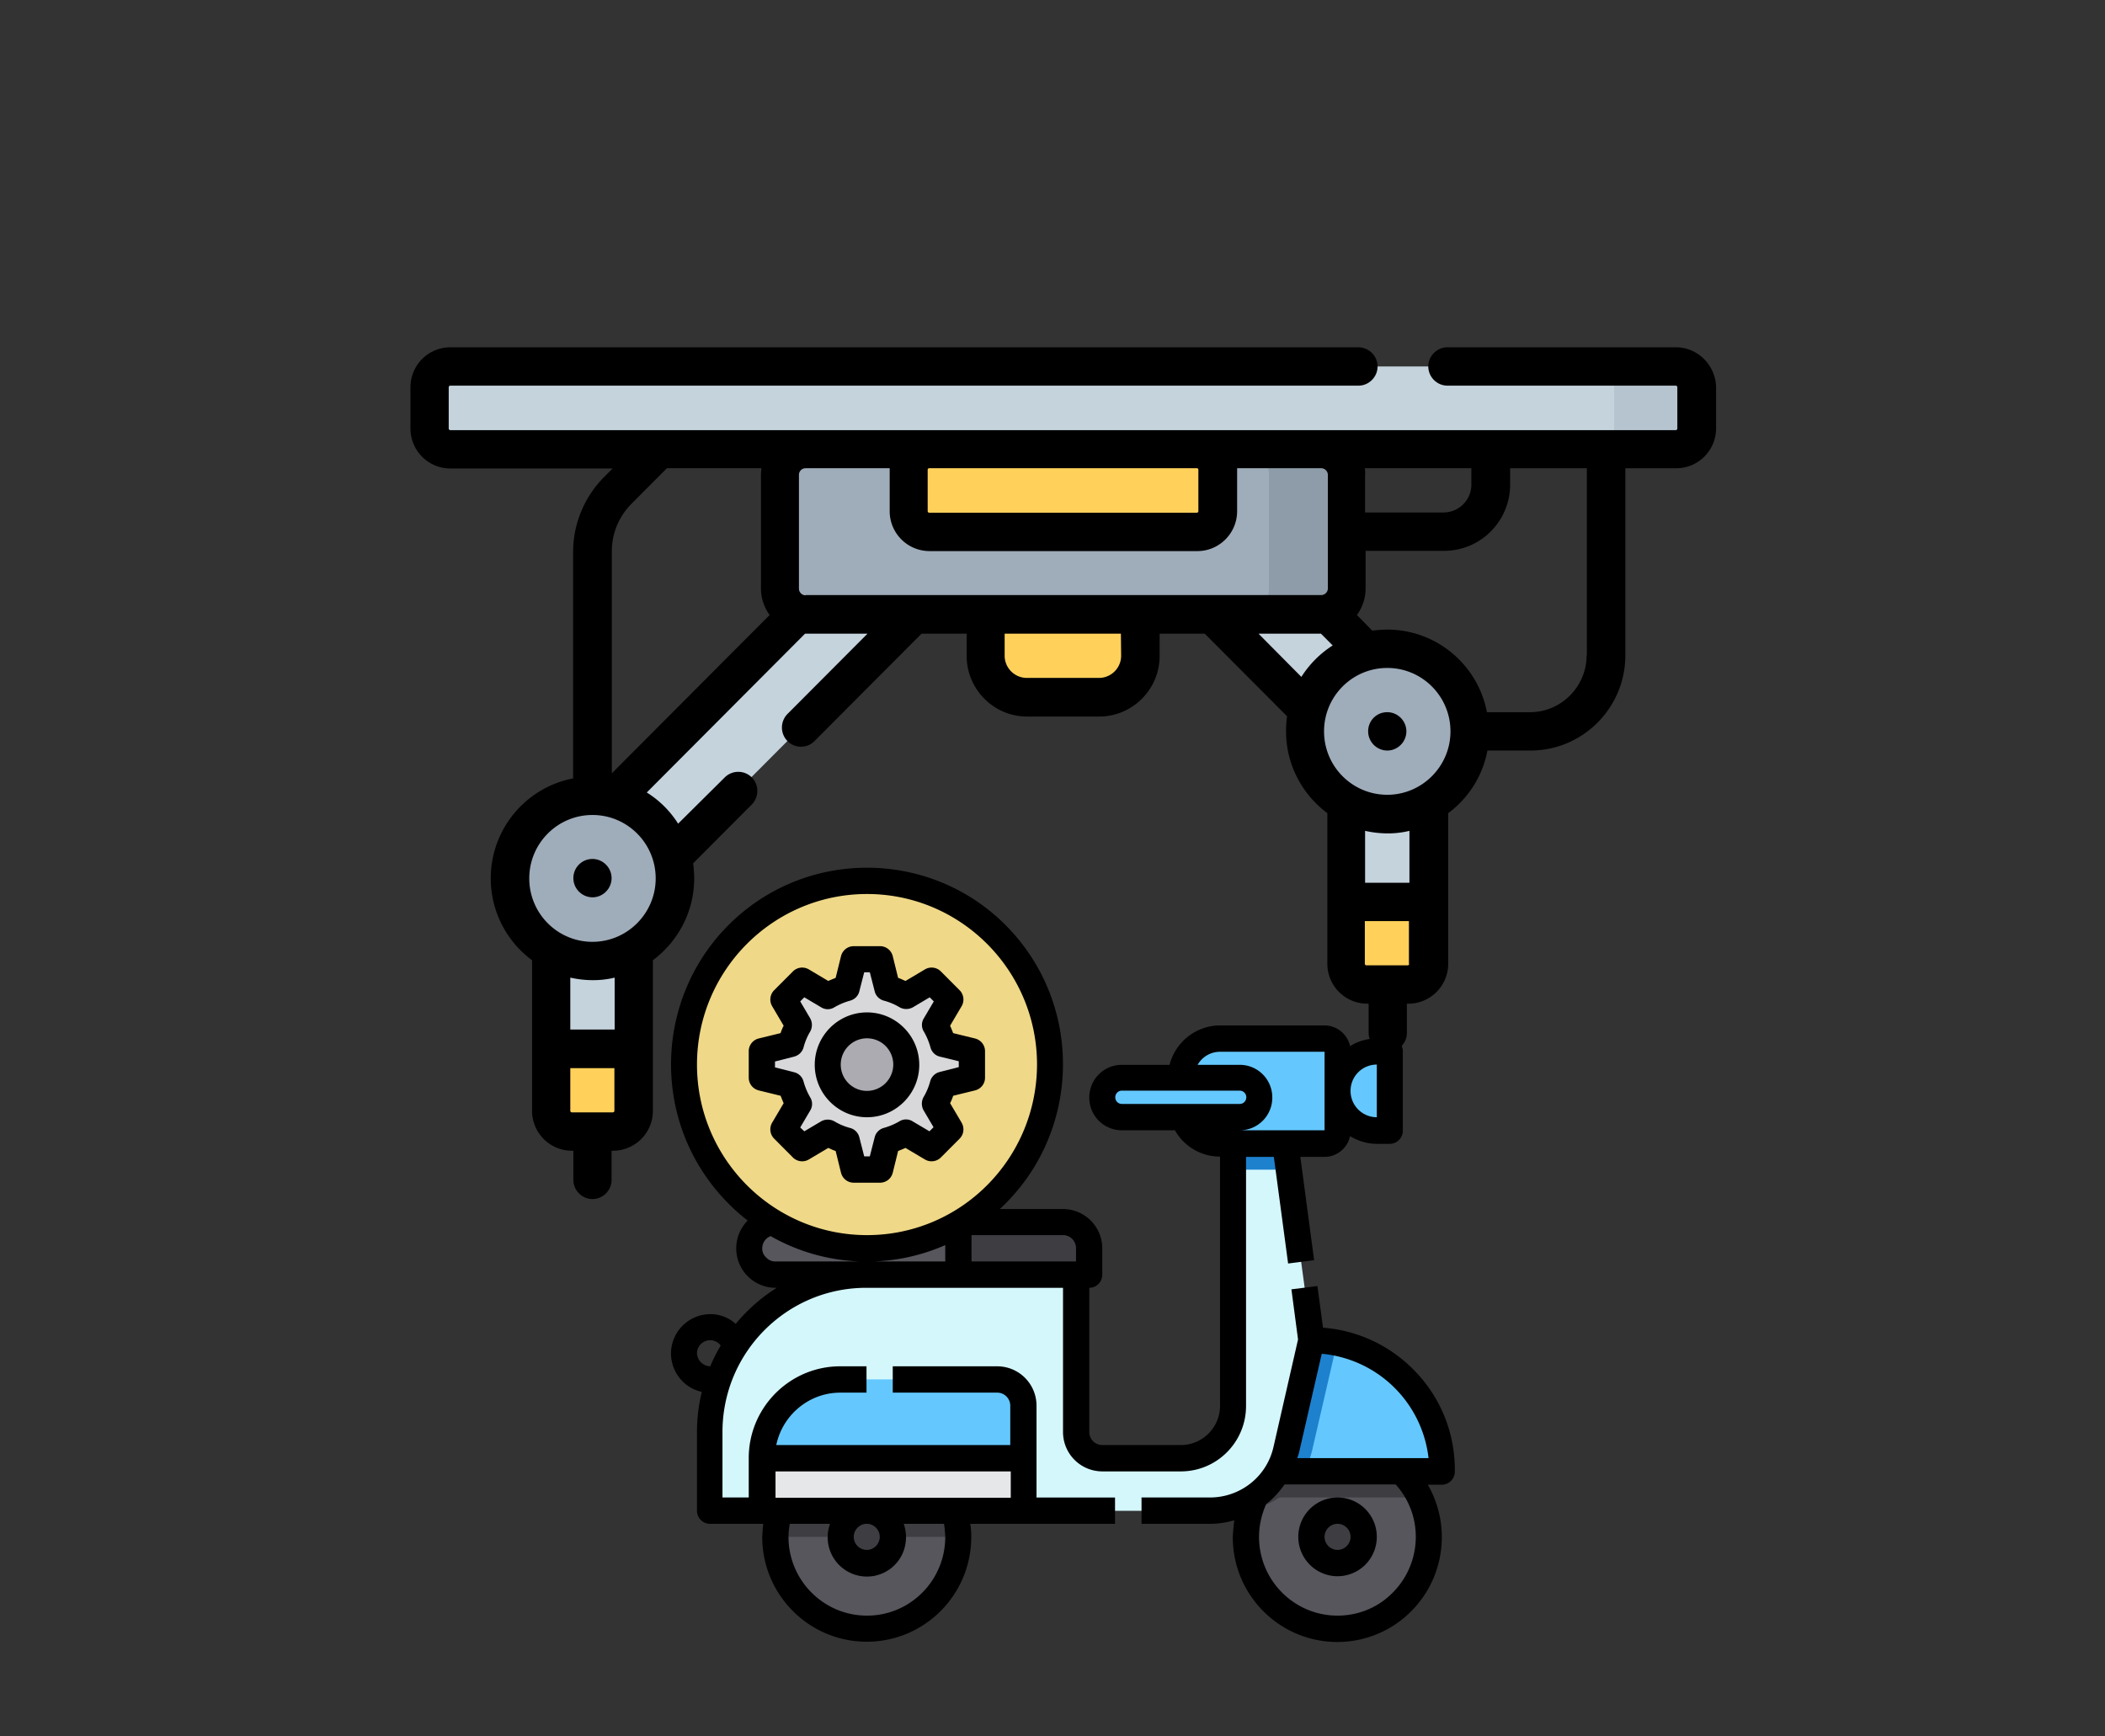 <svg width="200" height="165" viewBox="0 0 200 165" fill="none" xmlns="http://www.w3.org/2000/svg"><rect x="0" y="0" width="200" height="165" fill="#333333" stroke="none"/><path d="M104.415 66.24h-6.854a3.929 3.929 0 01-3.923-3.936v-3.937h14.676v3.937a3.878 3.878 0 01-3.899 3.936z" fill="#FFD15B"/><path d="M81.269 52.84L53.526 80.674l5.532 5.55L86.8 58.389l-5.531-5.55z" fill="#C5D3DD"/><path d="M60.192 83.443h-7.823v16.208h7.823V83.443z" fill="#C5D3DD"/><path d="M60.216 99.65h-7.847v5.881c0 1.093.872 1.968 1.962 1.968h3.923c1.09 0 1.962-.875 1.962-1.968v-5.88z" fill="#FFD15B"/><path d="M56.292 75.596c4.335 0 7.823 3.523 7.823 7.848 0 4.325-3.512 7.873-7.823 7.873-4.31 0-7.822-3.523-7.822-7.848 0-4.326 3.487-7.873 7.822-7.873z" fill="#9FACBA"/><path d="M120.706 52.833l-5.531 5.55 13.837 13.883 5.531-5.55-13.837-13.883z" fill="#C5D3DD"/><path d="M135.705 69.496h-7.822v16.207h7.822V69.496z" fill="#C5D3DD"/><path d="M127.883 85.703h7.822v5.88a1.957 1.957 0 01-1.961 1.969h-3.924a1.957 1.957 0 01-1.962-1.969v-5.88h.025z" fill="#FFD15B"/><path d="M131.806 61.648c4.335 0 7.823 3.524 7.823 7.849s-3.512 7.848-7.823 7.848c-4.335 0-7.823-3.523-7.823-7.848 0-4.325 3.488-7.849 7.823-7.849z" fill="#9FACBA"/><path d="M159.222 42.67H42.778a1.957 1.957 0 01-1.962-1.968v-3.911c0-1.094.872-1.969 1.962-1.969h116.444c1.09 0 1.962.875 1.962 1.968v3.937a1.952 1.952 0 01-1.962 1.944z" fill="#C5D3DD"/><path d="M125.461 58.391H76.539a2.443 2.443 0 01-2.446-2.454V45.124c0-1.36 1.09-2.454 2.446-2.454h48.922a2.443 2.443 0 012.446 2.454v10.789c0 1.385-1.09 2.478-2.446 2.478z" fill="#9FACBA"/><path d="M125.461 42.67h-7.338a2.443 2.443 0 012.446 2.454v10.789c0 1.36-1.09 2.454-2.446 2.454h7.338a2.443 2.443 0 002.446-2.454V45.124a2.443 2.443 0 00-2.446-2.454z" fill="#8D9CA8"/><path d="M113.715 50.518h-25.43a1.957 1.957 0 01-1.962-1.968v-3.912c0-1.093.872-1.968 1.962-1.968h25.454c1.09 0 1.962.875 1.962 1.968v3.937a1.99 1.99 0 01-1.986 1.943z" fill="#FFD15B"/><path d="M159.222 34.822h-7.823c1.09 0 1.962.875 1.962 1.968v3.937a1.957 1.957 0 01-1.962 1.968h7.823c1.09 0 1.962-.875 1.962-1.968V36.79a1.957 1.957 0 00-1.962-1.969z" fill="#B6C4CF"/><path d="M159.222 33h-21.7c-.993 0-1.817.826-1.817 1.822 0 .997.824 1.823 1.817 1.823h21.7c.073 0 .145.073.145.146v3.936c0 .073-.072.146-.145.146H42.778c-.072 0-.145-.073-.145-.146v-3.936c0-.073.072-.146.145-.146h86.292c.992 0 1.816-.826 1.816-1.823 0-.996-.824-1.822-1.841-1.822H42.778A3.79 3.79 0 0039 36.79v3.937a3.79 3.79 0 003.778 3.79h15.428l-.776.778a10.127 10.127 0 00-2.978 7.193v21.48c-4.457.85-7.823 4.786-7.823 9.5a9.661 9.661 0 003.923 7.776v14.312a3.79 3.79 0 003.779 3.791h.145v2.77c0 .996.823 1.822 1.816 1.822.993 0 1.817-.826 1.817-1.822v-2.77h.145a3.79 3.79 0 003.778-3.791V91.244c2.374-1.774 3.924-4.593 3.924-7.776 0-.486-.049-.972-.097-1.433l5.57-5.589a1.838 1.838 0 000-2.576 1.823 1.823 0 00-2.567 0l-4.432 4.398a9.396 9.396 0 00-2.98-2.964l15.04-15.09h5.934l-7.605 7.63a1.838 1.838 0 000 2.576c.364.364.824.535 1.284.535.46 0 .92-.17 1.284-.535l10.172-10.206h4.286v2.114c0 3.16 2.567 5.76 5.74 5.76h6.854c3.148 0 5.74-2.576 5.74-5.76v-2.114h4.287l7.822 7.849a9.38 9.38 0 00-.097 1.434c0 3.183 1.55 6.001 3.924 7.775v14.312a3.79 3.79 0 003.778 3.79h.145v2.77c0 .997.824 1.823 1.817 1.823s1.816-.826 1.816-1.822v-2.77h.145a3.79 3.79 0 003.779-3.79V77.271a9.608 9.608 0 003.729-5.953h4.093c4.965 0 9.01-4.058 9.01-9.04V44.494h4.843c2.083 0 3.778-1.7 3.778-3.79V36.79C163 34.7 161.305 33 159.222 33zM76.539 56.57a.642.642 0 01-.63-.632V45.125c0-.34.267-.632.63-.632h7.992v4.082a3.79 3.79 0 003.778 3.791h25.454c2.083 0 3.778-1.7 3.778-3.79v-4.083h7.993c.339 0 .629.292.629.632v10.789c0 .34-.29.631-.629.631H76.539v.025zm37.321-11.93v3.935c0 .073-.073.146-.145.146h-25.43c-.072 0-.145-.073-.145-.145v-3.937c0-.073.048-.146.145-.146h25.454c.073 0 .121.073.121.146zm15.815-.147h10.123v1.555a2.65 2.65 0 01-2.639 2.649h-7.46v-3.572c.024-.219 0-.413-.024-.632zm-69.653 3.353l3.342-3.353h8.985a5.152 5.152 0 00-.048.632v10.789c0 .947.315 1.822.823 2.527L58.133 73.48V52.464c-.024-1.75.654-3.377 1.889-4.617zm-1.647 57.71c0 .073-.073.146-.145.146h-3.9c-.072 0-.145-.073-.145-.146v-4.058h4.19v4.058zm.024-7.727h-4.214v-4.933a9.98 9.98 0 002.107.243 8.62 8.62 0 002.107-.243v4.933zm-2.107-8.334c-3.318 0-6.006-2.698-6.006-6.027s2.688-6.026 6.006-6.026 6.006 2.698 6.006 6.026c0 3.305-2.688 6.026-6.006 6.026zm50.23-27.19a2.112 2.112 0 01-2.107 2.113h-6.854a2.112 2.112 0 01-2.107-2.114v-2.09h11.044l.024 2.09zm13.054-2.09h5.933l1.114 1.117a9.732 9.732 0 00-2.978 2.989l-4.069-4.106zm14.313 31.37c0 .072-.073.145-.145.145h-3.924c-.072 0-.145-.073-.145-.146v-4.058h4.19v4.058h.024zm0-7.703h-4.19v-4.933a9.988 9.988 0 002.107.243 8.62 8.62 0 002.107-.243v4.933h-.024zm-2.083-8.36c-3.318 0-6.006-2.696-6.006-6.025 0-3.33 2.688-6.026 6.006-6.026s6.006 2.697 6.006 6.026c0 3.329-2.712 6.026-6.006 6.026zm18.939-13.242c0 2.964-2.422 5.394-5.376 5.394h-4.093c-.848-4.47-4.771-7.848-9.47-7.848-.484 0-.969.048-1.429.097l-1.453-1.482c.509-.705.824-1.58.824-2.527v-3.572h7.459c3.463 0 6.273-2.819 6.273-6.294v-1.555h7.29V62.28h-.025z" fill="#000"/><path d="M131.807 67.674c.993 0 1.816.826 1.816 1.822 0 .997-.823 1.823-1.816 1.823a1.833 1.833 0 01-1.817-1.823c0-1.02.799-1.822 1.817-1.822zM56.292 81.621c.993 0 1.816.826 1.816 1.823 0 .996-.823 1.822-1.816 1.822a1.833 1.833 0 01-1.816-1.823c0-.996.799-1.822 1.816-1.822z" fill="#000"/><path d="M103.495 118.629v2.503H91.07v-4.981H101c1.38-.025 2.495 1.093 2.495 2.478z" fill="#3E3D42"/><path d="M91.07 146.037c0 4.811-3.898 8.723-8.694 8.723-4.795 0-8.694-3.912-8.694-8.723 0-.85.12-1.677.363-2.503 1.356-4.616 6.2-7.241 10.802-5.88a8.789 8.789 0 015.86 5.88c.243.826.364 1.653.364 2.503z" fill="#57565C"/><path d="M82.375 143.535a2.495 2.495 0 012.495 2.503 2.495 2.495 0 11-4.99 0 2.495 2.495 0 012.495-2.503z" fill="#3E3D42"/><path d="M91.07 146.038H73.683c0-.851.12-1.677.363-2.503h16.662a8.81 8.81 0 01.364 2.503z" fill="#3E3D42"/><path d="M135.778 146.037c-.024 4.811-3.924 8.723-8.719 8.699-4.795 0-8.694-3.937-8.67-8.748 0-.875.145-1.75.387-2.576.121-.388.267-.753.436-1.117a8.534 8.534 0 011.768-2.503 8.95 8.95 0 013.706-2.163 8.78 8.78 0 012.373-.34c2.277 0 4.456.899 6.079 2.503.751.704 1.332 1.555 1.768 2.503a8.402 8.402 0 01.872 3.742z" fill="#57565C"/><path d="M127.083 143.535a2.495 2.495 0 012.495 2.503 2.495 2.495 0 11-4.989 0c.024-1.385 1.138-2.503 2.494-2.503zm-2.373-5.881l-.024.097a7.965 7.965 0 01-.799 2.066 7.299 7.299 0 01-2.083 2.308 7.297 7.297 0 01-3.028 1.288 8.77 8.77 0 015.934-5.759z" fill="#3E3D42"/><path d="M134.93 142.296h-15.694a8.553 8.553 0 011.768-2.503h12.158a9.004 9.004 0 011.768 2.503z" fill="#3E3D42"/><path d="M124.613 127.353l-2.397 10.399a7.932 7.932 0 01-.8 2.066 7.284 7.284 0 01-2.082 2.308 7.45 7.45 0 01-4.384 1.434H67.457v-7.484c0-1.75.315-3.499.896-5.152h.024a15.58 15.58 0 011.478-2.988c2.76-4.253 7.46-6.828 12.497-6.828h19.883v14.944c0 1.385 1.114 2.478 2.495 2.502h7.459c2.737 0 4.965-2.235 4.965-4.981v-24.93h4.965l.339 2.502 1.162 8.724.339 2.502.654 4.982z" fill="#D4F7FC"/><path d="M115.919 98.68h9.93c.678 0 1.235.559 1.235 1.239v7.484c0 .68-.557 1.239-1.235 1.239h-9.93a3.738 3.738 0 01-3.73-3.742v-2.503c0-2.041 1.672-3.717 3.73-3.717z" fill="#64C8FF"/><path d="M73.681 116.125h17.39v4.981H73.68a2.49 2.49 0 110-4.981z" fill="#57565C"/><path d="M99.765 101.159c0 6.123-3.197 11.809-8.428 14.943l-.267.146c-5.473 3.183-12.206 3.11-17.631-.146h-.024c-8.235-4.957-10.899-15.672-5.982-23.934 4.94-8.261 15.62-10.934 23.855-6.002 5.255 3.184 8.477 8.87 8.477 14.993z" fill="#EFD887"/><path d="M97.27 133.573v4.981H72.422c0-4.13 3.342-7.484 7.46-7.484h14.894c1.38.025 2.494 1.142 2.494 2.503z" fill="#64C8FF"/><path d="M97.27 138.553v4.981H72.422v-4.981H97.27z" fill="#E6E7E8"/><path d="M137.014 139.817h-15.621a7.647 7.647 0 00.799-2.066l2.397-10.399c.824 0 1.623.072 2.447.243 5.812 1.166 9.978 6.269 9.978 12.222zm-19.231-37.395c1.018 0 1.865.826 1.865 1.871 0 1.02-.823 1.871-1.865 1.871h-11.189a1.869 1.869 0 01-1.865-1.871c0-1.021.824-1.871 1.865-1.871h11.189zm14.266-2.504v7.484h-1.235a3.738 3.738 0 01-3.73-3.742 3.738 3.738 0 013.73-3.742h1.235z" fill="#64C8FF"/><path d="M122.458 111.145h-5.304v-2.502h4.965l.339 2.502zm4.578 16.425l-2.35 10.181a7.93 7.93 0 01-.799 2.066h-2.494a7.647 7.647 0 00.799-2.066l2.397-10.399c.824 0 1.647.072 2.447.218z" fill="#1E81CE"/><path d="M89.57 103.101a6.892 6.892 0 01-.752 1.798l1.454 2.43-1.744 1.749-2.422-1.458a7.774 7.774 0 01-1.792.754l-.678 2.745H81.14l-.678-2.745a6.817 6.817 0 01-1.792-.754l-2.422 1.458-1.744-1.749 1.453-2.43a7.836 7.836 0 01-.75-1.798l-2.737-.681v-2.502l2.736-.68c.17-.632.412-1.24.751-1.799l-1.453-2.43 1.744-1.75 2.422 1.459a7.78 7.78 0 011.792-.754l.678-2.745h2.494l.679 2.746c.63.17 1.235.413 1.792.753l2.422-1.458 1.743 1.75-1.453 2.43c.315.558.582 1.166.751 1.797l2.737.68v2.503l-2.737.681z" fill="#D8D7DA"/><path d="M82.376 97.44a3.737 3.737 0 013.73 3.741 3.737 3.737 0 01-3.73 3.742 3.737 3.737 0 01-3.73-3.742 3.737 3.737 0 013.73-3.742z" fill="#ACABB1"/><path d="M84.822 111.437l.509-2.066c.242-.097.484-.194.702-.291l1.84 1.093a1.246 1.246 0 001.527-.194l1.768-1.774c.411-.413.484-1.02.193-1.531l-1.09-1.846a4.33 4.33 0 00.291-.705l2.083-.51c.557-.146.945-.632.945-1.215v-2.503c0-.583-.388-1.07-.945-1.215l-2.083-.51c-.097-.243-.194-.486-.29-.705l1.09-1.847a1.256 1.256 0 00-.194-1.53L89.4 92.314a1.242 1.242 0 00-1.526-.195l-1.84 1.094c-.243-.097-.461-.219-.703-.292l-.509-2.065a1.245 1.245 0 00-1.21-.948h-2.495c-.582 0-1.066.389-1.211.948l-.509 2.065c-.242.097-.484.195-.702.292l-1.84-1.094a1.246 1.246 0 00-1.526.195l-1.768 1.774a1.252 1.252 0 00-.194 1.53l1.09 1.847a4.336 4.336 0 00-.291.705l-2.083.51a1.247 1.247 0 00-.944 1.215v2.503c0 .583.387 1.069.944 1.215l2.083.51c.097.243.194.486.29.705l-1.09 1.846a1.257 1.257 0 00.195 1.531l1.767 1.774a1.242 1.242 0 001.526.194l1.84-1.093c.243.097.461.219.703.291l.509 2.066c.145.559.63.947 1.21.947h2.495c.582 0 1.066-.388 1.211-.947zm-1.72-3.353l-.46 1.798h-.532l-.46-1.798a1.213 1.213 0 00-.872-.899 5.83 5.83 0 01-1.502-.632 1.29 1.29 0 00-1.26 0l-1.598.947-.387-.364.944-1.604a1.189 1.189 0 000-1.263 6.382 6.382 0 01-.63-1.507 1.217 1.217 0 00-.895-.875l-1.817-.461v-.559l1.817-.462c.435-.121.775-.437.896-.874a5.818 5.818 0 01.63-1.507 1.302 1.302 0 000-1.264l-.945-1.603.387-.39 1.599.949a1.18 1.18 0 001.26 0c.46-.268.968-.486 1.5-.632.437-.122.776-.462.873-.9l.46-1.797h.533l.46 1.798c.097.437.436.777.872.899a5.8 5.8 0 011.501.632 1.29 1.29 0 001.26 0l1.598-.948.388.389-.945 1.603a1.19 1.19 0 000 1.264c.266.462.484.972.63 1.507.12.437.46.777.896.874l1.792.438v.558l-1.817.462a1.258 1.258 0 00-.896.875 5.846 5.846 0 01-.63 1.506 1.304 1.304 0 000 1.264l.945 1.604-.387.388-1.599-.947a1.179 1.179 0 00-1.259 0 6.36 6.36 0 01-1.502.632c-.411.121-.75.461-.847.899z" fill="#000"/><path d="M87.34 101.182c0-2.745-2.227-4.98-4.964-4.98-2.737 0-4.965 2.235-4.965 4.98 0 2.746 2.228 4.982 4.965 4.982 2.737 0 4.965-2.236 4.965-4.982zm-4.964 2.479a2.495 2.495 0 01-2.495-2.503 2.495 2.495 0 114.99 0 2.51 2.51 0 01-2.495 2.503zm51.9 26.462a13.514 13.514 0 00-8.573-3.961l-.533-3.961-2.47.316.629 4.763-2.325 10.181c-.629 2.843-3.148 4.835-6.054 4.835h-6.491v2.503h6.491c.799 0 1.574-.122 2.325-.34a18.076 18.076 0 00-.146 1.603c0 5.516 4.457 9.963 9.93 9.963 5.498 0 9.93-4.471 9.93-9.963 0-1.749-.46-3.474-1.332-4.981h1.332c.678 0 1.235-.559 1.235-1.239a13.433 13.433 0 00-3.948-9.719zm-7.193 23.399c-4.117 0-7.459-3.353-7.459-7.484 0-1.069.242-2.138.678-3.11a8.53 8.53 0 001.744-1.871h10.559c2.761 3.062 2.495 7.776-.557 10.546-1.332 1.239-3.124 1.919-4.965 1.919zm-3.826-14.968c.048-.17.121-.34.169-.534l2.156-9.38a11.236 11.236 0 0110.147 9.914h-12.472z" fill="#000"/><path d="M127.083 149.779a3.738 3.738 0 003.73-3.742 3.738 3.738 0 00-3.73-3.742 3.738 3.738 0 00-3.729 3.742 3.738 3.738 0 003.729 3.742zm0-4.981c.678 0 1.235.559 1.235 1.239s-.557 1.239-1.235 1.239a1.242 1.242 0 01-1.235-1.239c0-.68.557-1.239 1.235-1.239zm4.966-46.118h-1.235c-.896 0-1.768.242-2.543.728a2.489 2.489 0 00-2.422-1.968h-9.93c-2.252 0-4.238 1.555-4.795 3.742h-4.529c-1.72 0-3.1 1.385-3.1 3.11a3.095 3.095 0 003.1 3.111h5.037a4.913 4.913 0 004.287 2.502v23.667a3.737 3.737 0 01-3.73 3.742h-7.459a1.242 1.242 0 01-1.235-1.239v-13.704c.678 0 1.235-.559 1.235-1.24v-2.502a3.737 3.737 0 00-3.73-3.742h-6.006c7.556-6.998 8.041-18.832 1.09-26.413-6.95-7.581-18.77-8.067-26.326-1.093-7.556 6.998-8.04 18.831-1.09 26.412a18.358 18.358 0 002.374 2.187 3.738 3.738 0 00-1.09 2.649 3.738 3.738 0 003.73 3.742h.12a16.41 16.41 0 00-3.899 3.426 3.606 3.606 0 00-2.446-.924 3.754 3.754 0 00-3.705 3.767c.024 1.749 1.235 3.256 2.93 3.62a15.664 15.664 0 00-.46 3.815v7.484c0 .681.557 1.239 1.235 1.239h5.062c-.048.413-.073.827-.097 1.24 0 5.515 4.457 9.962 9.93 9.962 5.498 0 9.93-4.471 9.93-9.962 0-.413-.025-.827-.097-1.24h13.756v-2.502h-7.46v-8.724a3.738 3.738 0 00-3.729-3.742h-9.93v2.503h9.93c.678 0 1.235.559 1.235 1.239v3.742H73.754c.606-2.891 3.149-4.981 6.08-4.981h2.494v-2.503h-2.495c-4.795 0-8.694 3.912-8.694 8.724v3.742h-2.495v-6.221c0-7.581 6.127-13.704 13.66-13.704H101v13.704a3.737 3.737 0 003.73 3.742h7.459c3.44 0 6.2-2.794 6.2-6.22V109.93h2.64l1.357 10.132 2.47-.316-1.308-9.816h2.301c1.162 0 2.18-.826 2.422-1.968.775.461 1.647.729 2.543.729h1.235c.678 0 1.235-.559 1.235-1.24v-7.484a1.225 1.225 0 00-1.235-1.288zm-49.673 54.842c-4.117 0-7.46-3.354-7.46-7.484 0-.413.05-.827.122-1.24h3.827a3.733 3.733 0 002.228 4.787 3.714 3.714 0 004.77-2.235 3.84 3.84 0 000-2.552h3.827c.073.413.097.827.121 1.24 0 4.13-3.318 7.484-7.435 7.484zm-1.26-7.484c0-.681.558-1.24 1.236-1.24.678 0 1.235.559 1.235 1.24 0 .68-.557 1.239-1.235 1.239a1.242 1.242 0 01-1.235-1.239zm-7.434-6.221h22.353v2.503H73.683v-2.503zm-6.2-9.987a1.296 1.296 0 01-1.26-1.239c0-.68.557-1.239 1.26-1.239.387 0 .775.194.993.51a15.011 15.011 0 00-.993 1.968zm22.33-9.962H73.656a1.17 1.17 0 01-.871-.389 1.141 1.141 0 01-.364-.85c0-.511.315-.997.8-1.167a18.487 18.487 0 0016.59.851v1.555zm-7.436-2.503c-8.912 0-16.154-7.265-16.154-16.207s7.242-16.207 16.154-16.207c8.913 0 16.154 7.265 16.154 16.207-.024 8.966-7.241 16.207-16.154 16.207zm19.86 2.503h-9.93v-2.503H101c.679 0 1.236.559 1.236 1.239v1.264zm4.359-14.968a.626.626 0 01-.63-.632c0-.34.267-.632.63-.632h11.189c.339 0 .63.268.63.632 0 .34-.267.632-.63.632h-11.189zm19.254 2.503h-8.065c1.72 0 3.1-1.385 3.1-3.111 0-1.725-1.38-3.11-3.1-3.11h-3.996a2.44 2.44 0 012.131-1.239h9.93v7.46zm4.965-1.24a2.495 2.495 0 01-2.495-2.502 2.495 2.495 0 012.495-2.503v5.005z" fill="#000"/></svg>